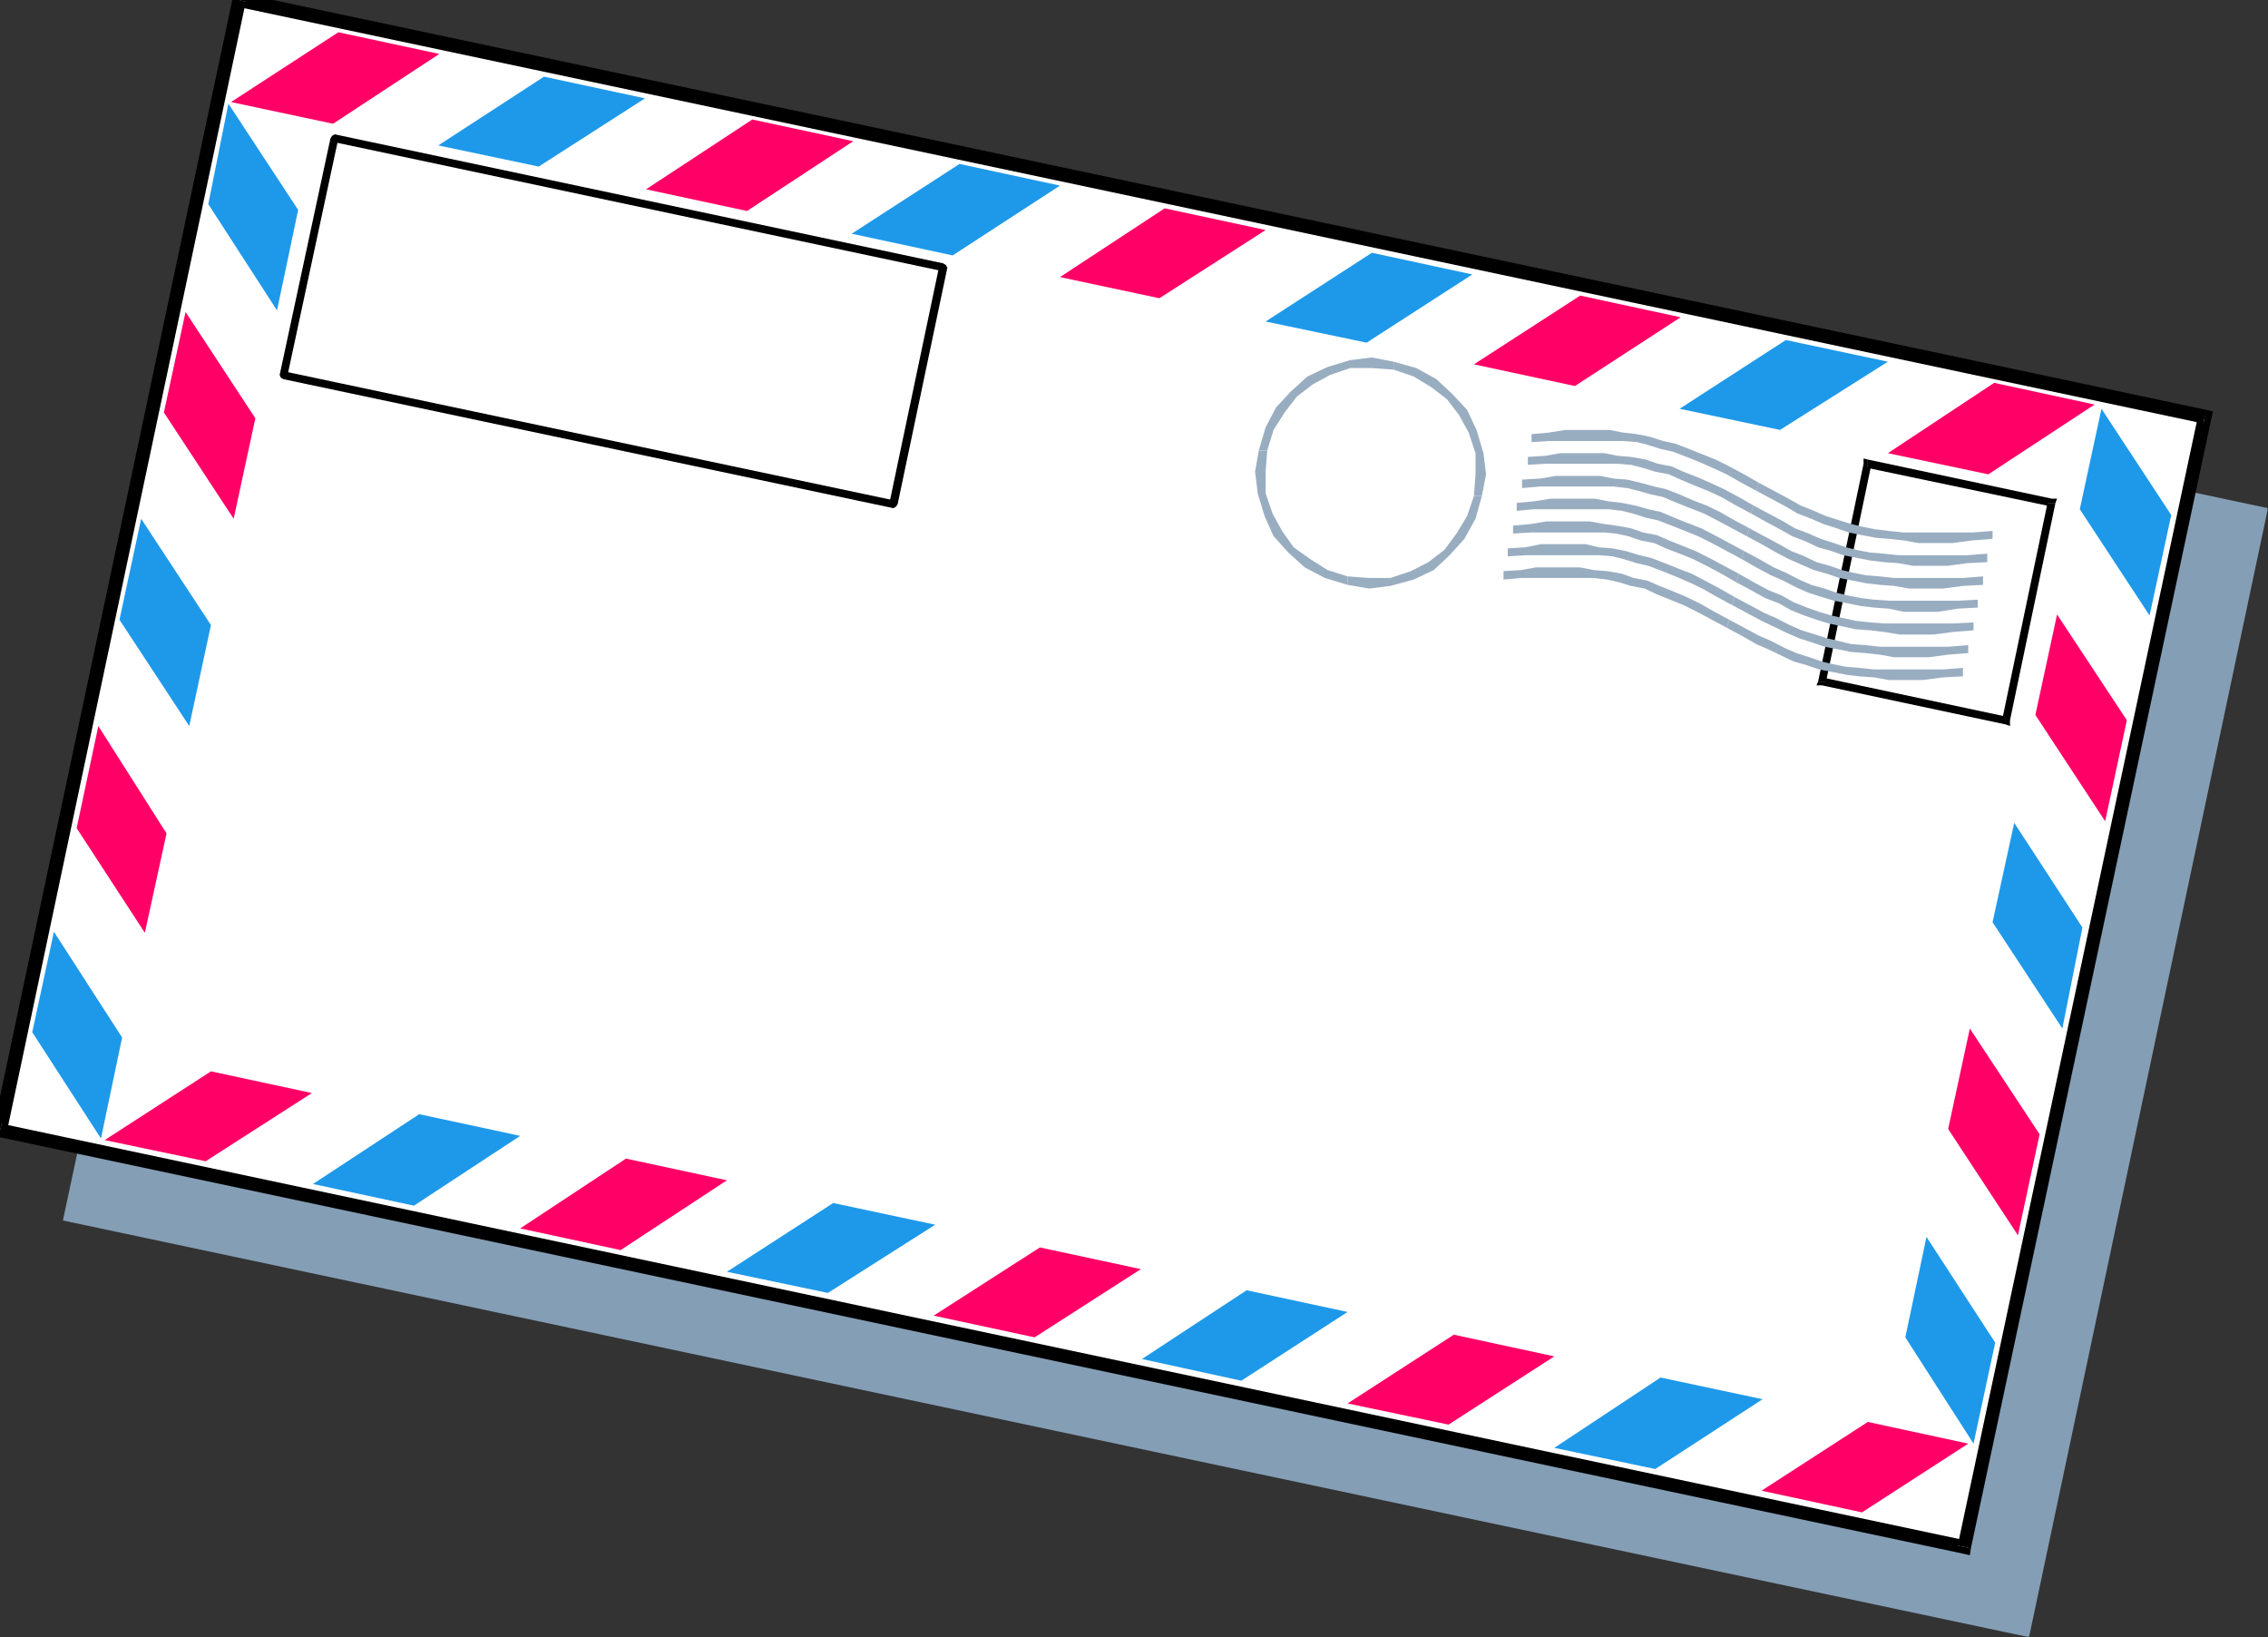 <?xml version="1.0" encoding="UTF-8" standalone="no"?>
<svg
   xmlns:ooo="http://xml.openoffice.org/svg/export"
   xmlns:dc="http://purl.org/dc/elements/1.1/"
   xmlns:cc="http://creativecommons.org/ns#"
   xmlns:rdf="http://www.w3.org/1999/02/22-rdf-syntax-ns#"
   xmlns:svg="http://www.w3.org/2000/svg"
   xmlns="http://www.w3.org/2000/svg"
   xmlns:sodipodi="http://sodipodi.sourceforge.net/DTD/sodipodi-0.dtd"
   xmlns:inkscape="http://www.inkscape.org/namespaces/inkscape"
   version="1.2"
   width="42.9mm"
   height="30.96mm"
   viewBox="0 0 4290 3096"
   preserveAspectRatio="xMidYMid"
   xml:space="preserve"
   id="svg195"
   sodipodi:docname="airenvlp.svg"
   style="fill-rule:evenodd;stroke-width:28.222;stroke-linejoin:round"
   inkscape:version="0.92.5 (2060ec1f9f, 2020-04-08)"><rect x="0" y="0" width="4290" height="3096" fill="#333333" stroke="none"/><sodipodi:namedview
   pagecolor="#ffffff"
   bordercolor="#666666"
   borderopacity="1"
   objecttolerance="10"
   gridtolerance="10"
   guidetolerance="10"
   inkscape:pageopacity="0"
   inkscape:pageshadow="2"
   inkscape:window-width="664"
   inkscape:window-height="487"
   id="namedview197"
   showgrid="false"
   inkscape:zoom="0.2102413"
   inkscape:cx="81.070867"
   inkscape:cy="58.507085"
   inkscape:window-x="0"
   inkscape:window-y="0"
   inkscape:window-maximized="0"
   inkscape:current-layer="svg195" />
 <defs
   class="ClipPathGroup"
   id="defs8">
  <clipPath
   id="presentation_clip_path"
   clipPathUnits="userSpaceOnUse">
   <rect
   x="0"
   y="0"
   width="21000"
   height="29700"
   id="rect2" />
  </clipPath>
  <clipPath
   id="presentation_clip_path_shrink"
   clipPathUnits="userSpaceOnUse">
   <rect
   x="21"
   y="29"
   width="20958"
   height="29641"
   id="rect5" />
  </clipPath>
 </defs>
 <defs
   class="TextShapeIndex"
   id="defs12">
  <g
   ooo:slide="id1"
   ooo:id-list="id3"
   id="g10" />
 </defs>
 <defs
   class="EmbeddedBulletChars"
   id="defs44">
  <g
   id="bullet-char-template-57356"
   transform="matrix(4.8828125e-4,0,0,-4.8828125e-4,0,0)">
   <path
   d="M 580,1141 1163,571 580,0 -4,571 Z"
   id="path14"
   inkscape:connector-curvature="0" />
  </g>
  <g
   id="bullet-char-template-57354"
   transform="matrix(4.8828125e-4,0,0,-4.8828125e-4,0,0)">
   <path
   d="M 8,1128 H 1137 V 0 H 8 Z"
   id="path17"
   inkscape:connector-curvature="0" />
  </g>
  <g
   id="bullet-char-template-10146"
   transform="matrix(4.8828125e-4,0,0,-4.8828125e-4,0,0)">
   <path
   d="M 174,0 602,739 174,1481 1456,739 Z M 1358,739 309,1346 659,739 Z"
   id="path20"
   inkscape:connector-curvature="0" />
  </g>
  <g
   id="bullet-char-template-10132"
   transform="matrix(4.8828125e-4,0,0,-4.8828125e-4,0,0)">
   <path
   d="M 2015,739 1276,0 H 717 l 543,543 H 174 v 393 h 1086 l -543,545 h 557 z"
   id="path23"
   inkscape:connector-curvature="0" />
  </g>
  <g
   id="bullet-char-template-10007"
   transform="matrix(4.8828125e-4,0,0,-4.8828125e-4,0,0)">
   <path
   d="m 0,-2 c -7,16 -16,29 -25,39 l 381,530 c -94,256 -141,385 -141,387 0,25 13,38 40,38 9,0 21,-2 34,-5 21,4 42,12 65,25 l 27,-13 111,-251 280,301 64,-25 24,25 c 21,-10 41,-24 62,-43 C 886,937 835,863 770,784 769,783 710,716 594,584 L 774,223 c 0,-27 -21,-55 -63,-84 l 16,-20 C 717,90 699,76 672,76 641,76 570,178 457,381 L 164,-76 c -22,-34 -53,-51 -92,-51 -42,0 -63,17 -64,51 -7,9 -10,24 -10,44 0,9 1,19 2,30 z"
   id="path26"
   inkscape:connector-curvature="0" />
  </g>
  <g
   id="bullet-char-template-10004"
   transform="matrix(4.8828125e-4,0,0,-4.8828125e-4,0,0)">
   <path
   d="M 285,-33 C 182,-33 111,30 74,156 52,228 41,333 41,471 c 0,78 14,145 41,201 34,71 87,106 158,106 53,0 88,-31 106,-94 l 23,-176 c 8,-64 28,-97 59,-98 l 735,706 c 11,11 33,17 66,17 42,0 63,-15 63,-46 V 965 c 0,-36 -10,-64 -30,-84 L 442,47 C 390,-6 338,-33 285,-33 Z"
   id="path29"
   inkscape:connector-curvature="0" />
  </g>
  <g
   id="bullet-char-template-9679"
   transform="matrix(4.8828125e-4,0,0,-4.8828125e-4,0,0)">
   <path
   d="M 813,0 C 632,0 489,54 383,161 276,268 223,411 223,592 c 0,181 53,324 160,431 106,107 249,161 430,161 179,0 323,-54 432,-161 108,-107 162,-251 162,-431 0,-180 -54,-324 -162,-431 C 1136,54 992,0 813,0 Z"
   id="path32"
   inkscape:connector-curvature="0" />
  </g>
  <g
   id="bullet-char-template-8226"
   transform="matrix(4.8828125e-4,0,0,-4.8828125e-4,0,0)">
   <path
   d="m 346,457 c -73,0 -137,26 -191,78 -54,51 -81,114 -81,188 0,73 27,136 81,188 54,52 118,78 191,78 73,0 134,-26 185,-79 51,-51 77,-114 77,-187 0,-75 -25,-137 -76,-188 -50,-52 -112,-78 -186,-78 z"
   id="path35"
   inkscape:connector-curvature="0" />
  </g>
  <g
   id="bullet-char-template-8211"
   transform="matrix(4.8828125e-4,0,0,-4.8828125e-4,0,0)">
   <path
   d="M -4,459 H 1135 V 606 H -4 Z"
   id="path38"
   inkscape:connector-curvature="0" />
  </g>
  <g
   id="bullet-char-template-61548"
   transform="matrix(4.8828125e-4,0,0,-4.8828125e-4,0,0)">
   <path
   d="m 173,740 c 0,163 58,303 173,419 116,115 255,173 419,173 163,0 302,-58 418,-173 116,-116 174,-256 174,-419 0,-163 -58,-303 -174,-418 C 1067,206 928,148 765,148 601,148 462,206 346,322 231,437 173,577 173,740 Z"
   id="path41"
   inkscape:connector-curvature="0" />
  </g>
 </defs>
 <g
   id="g49"
   transform="translate(-8355,-13302)">
  <g
   id="id2"
   class="Master_Slide">
   <g
   id="bg-id2"
   class="Background" />
   <g
   id="bo-id2"
   class="BackgroundObjects" />
  </g>
 </g>
 <g
   class="SlideGroup"
   id="g193"
   transform="translate(-8355,-13302)">
  <g
   id="g191">
   <g
   id="container-id1">
    <g
   id="id1"
   class="Slide"
   clip-path="url(#presentation_clip_path)">
     <g
   class="Page"
   id="g187">
      <g
   class="Graphic"
   id="g185">
       <g
   id="id3">
        <rect
   class="BoundingBox"
   x="8355"
   y="13302"
   width="4290"
   height="3096"
   id="rect51"
   style="fill:none;stroke:none" />
        <defs
   id="defs56">
         <clipPath
   id="clip_path_1"
   clipPathUnits="userSpaceOnUse">
          <path
   d="m 8355,13302 h 4289 v 3095 H 8355 Z"
   id="path53"
   inkscape:connector-curvature="0" />
         </clipPath>
        </defs>
        <g
   clip-path="url(#clip_path_1)"
   id="g182">
         <path
   d="m 12193,16398 452,-2135 -3716,-788 -455,2135 z"
   id="path58"
   inkscape:connector-curvature="0"
   style="fill:#849eb5;stroke:none" />
         <path
   d="m 12071,16228 455,-2138 -3719,-788 -452,2138 z"
   id="path60"
   inkscape:connector-curvature="0"
   style="fill:#ffffff;stroke:none" />
         <path
   d="m 12523,14103 -10,-16 -455,2138 25,5 455,-2137 -10,-16 10,16 3,-13 -13,-3 z"
   id="path62"
   inkscape:connector-curvature="0"
   style="fill:#000000;stroke:none" />
         <path
   d="m 8820,13305 -15,10 3718,788 5,-26 -3718,-788 -15,10 15,-10 -13,-2 -2,12 z"
   id="path64"
   inkscape:connector-curvature="0"
   style="fill:#000000;stroke:none" />
         <path
   d="m 8358,15427 10,15 452,-2137 -25,-6 -453,2138 10,15 -10,-15 -2,13 12,2 z"
   id="path66"
   inkscape:connector-curvature="0"
   style="fill:#000000;stroke:none" />
         <path
   d="m 12058,16225 15,-10 -3715,-788 -6,25 3716,788 15,-10 -15,10 13,3 2,-13 z"
   id="path68"
   inkscape:connector-curvature="0"
   style="fill:#000000;stroke:none" />
         <path
   d="m 11877,16162 201,-130 -190,-41 -201,130 z"
   id="path70"
   inkscape:connector-curvature="0"
   style="fill:#ff0066;stroke:none" />
         <path
   d="m 11486,16080 203,-132 -193,-41 -201,133 z"
   id="path72"
   inkscape:connector-curvature="0"
   style="fill:#1e99ea;stroke:none" />
         <path
   d="m 11095,15996 200,-129 -190,-41 -201,130 z"
   id="path74"
   inkscape:connector-curvature="0"
   style="fill:#ff0066;stroke:none" />
         <path
   d="m 10703,15913 201,-130 -191,-41 -198,130 z"
   id="path76"
   inkscape:connector-curvature="0"
   style="fill:#1e99ea;stroke:none" />
         <path
   d="m 10312,15831 201,-129 -191,-41 -201,129 z"
   id="path78"
   inkscape:connector-curvature="0"
   style="fill:#ff0066;stroke:none" />
         <path
   d="m 9921,15747 203,-129 -193,-41 -201,130 z"
   id="path80"
   inkscape:connector-curvature="0"
   style="fill:#1e99ea;stroke:none" />
         <path
   d="m 9529,15666 201,-132 -191,-41 -200,132 z"
   id="path82"
   inkscape:connector-curvature="0"
   style="fill:#ff0066;stroke:none" />
         <path
   d="m 9138,15582 201,-132 -191,-41 -201,132 z"
   id="path84"
   inkscape:connector-curvature="0"
   style="fill:#1e99ea;stroke:none" />
         <path
   d="m 8744,15498 201,-129 -191,-41 -201,130 z"
   id="path86"
   inkscape:connector-curvature="0"
   style="fill:#ff0066;stroke:none" />
         <path
   d="m 8919,13699 -132,-201 -38,190 130,201 z"
   id="path88"
   inkscape:connector-curvature="0"
   style="fill:#1e99ea;stroke:none" />
         <path
   d="m 8838,14093 -132,-201 -41,190 132,201 z"
   id="path90"
   inkscape:connector-curvature="0"
   style="fill:#ff0066;stroke:none" />
         <path
   d="m 8754,14484 -132,-201 -41,191 132,201 z"
   id="path92"
   inkscape:connector-curvature="0"
   style="fill:#1e99ea;stroke:none" />
         <path
   d="m 8670,14878 -129,-203 -41,193 129,198 z"
   id="path94"
   inkscape:connector-curvature="0"
   style="fill:#ff0066;stroke:none" />
         <path
   d="m 8586,15264 -129,-200 -41,190 130,201 z"
   id="path96"
   inkscape:connector-curvature="0"
   style="fill:#1e99ea;stroke:none" />
         <path
   d="m 8995,13363 -203,132 193,41 201,-132 z"
   id="path98"
   inkscape:connector-curvature="0"
   style="fill:#ff0066;stroke:none" />
         <path
   d="m 9384,13447 -200,130 190,40 201,-129 z"
   id="path100"
   inkscape:connector-curvature="0"
   style="fill:#1e99ea;stroke:none" />
         <path
   d="m 9778,13528 -201,132 191,41 201,-132 z"
   id="path102"
   inkscape:connector-curvature="0"
   style="fill:#ff0066;stroke:none" />
         <path
   d="m 10170,13612 -204,132 191,41 203,-132 z"
   id="path104"
   inkscape:connector-curvature="0"
   style="fill:#1e99ea;stroke:none" />
         <path
   d="m 10558,13696 -198,130 188,40 201,-129 z"
   id="path106"
   inkscape:connector-curvature="0"
   style="fill:#ff0066;stroke:none" />
         <path
   d="m 10950,13780 -201,130 191,40 200,-129 z"
   id="path108"
   inkscape:connector-curvature="0"
   style="fill:#1e99ea;stroke:none" />
         <path
   d="m 11344,13861 -201,130 191,41 200,-130 z"
   id="path110"
   inkscape:connector-curvature="0"
   style="fill:#ff0066;stroke:none" />
         <path
   d="m 11733,13945 -201,130 190,40 204,-129 z"
   id="path112"
   inkscape:connector-curvature="0"
   style="fill:#1e99ea;stroke:none" />
         <path
   d="m 12127,14026 -201,133 190,40 201,-132 z"
   id="path114"
   inkscape:connector-curvature="0"
   style="fill:#ff0066;stroke:none" />
         <path
   d="m 11959,15831 129,201 41,-191 -130,-200 z"
   id="path116"
   inkscape:connector-curvature="0"
   style="fill:#1e99ea;stroke:none" />
         <path
   d="m 12040,15437 132,201 41,-191 -132,-200 z"
   id="path118"
   inkscape:connector-curvature="0"
   style="fill:#ff0066;stroke:none" />
         <path
   d="m 12124,15046 132,201 38,-191 -129,-198 z"
   id="path120"
   inkscape:connector-curvature="0"
   style="fill:#1e99ea;stroke:none" />
         <path
   d="m 12205,14654 132,201 41,-191 -132,-200 z"
   id="path122"
   inkscape:connector-curvature="0"
   style="fill:#ff0066;stroke:none" />
         <path
   d="m 12289,14265 132,201 41,-190 -132,-201 z"
   id="path124"
   inkscape:connector-curvature="0"
   style="fill:#1e99ea;stroke:none" />
         <path
   d="m 12236,14253 -87,411 -348,-73 87,-412 z"
   id="path126"
   inkscape:connector-curvature="0"
   style="fill:#ffffff;stroke:none" />
         <path
   d="m 12149,14672 8,-8 86,-411 h -15 l -86,411 7,-7 v 15 l 8,3 v -11 z"
   id="path128"
   inkscape:connector-curvature="0"
   style="fill:#000000;stroke:none" />
         <path
   d="m 11794,14591 7,7 348,74 v -15 l -348,-74 8,8 h -15 l -3,7 h 10 z"
   id="path130"
   inkscape:connector-curvature="0"
   style="fill:#000000;stroke:none" />
         <path
   d="m 11888,14171 -8,8 -86,412 h 15 l 86,-412 -7,8 v -16 l -8,-2 v 10 z"
   id="path132"
   inkscape:connector-curvature="0"
   style="fill:#000000;stroke:none" />
         <path
   d="m 12243,14253 -7,-8 -348,-74 v 16 l 348,73 -8,-7 h 15 l 3,-8 h -10 z"
   id="path134"
   inkscape:connector-curvature="0"
   style="fill:#000000;stroke:none" />
         <path
   d="m 11143,14240 v 0 l -13,38 -20,33 -23,31 -30,23 -33,17 -39,13 h -40 l -41,-3 v 16 l 41,7 40,-5 44,-12 38,-18 30,-28 28,-31 21,-38 12,-43 v 0 z"
   id="path136"
   inkscape:connector-curvature="0"
   style="fill:#99adc1;stroke:none" />
         <path
   d="m 10991,14001 v 0 l 38,13 33,20 30,23 23,30 18,33 13,39 v 40 l -3,41 h 15 l 8,-41 -5,-40 -13,-44 -18,-38 -28,-30 -30,-28 -38,-21 -43,-12 v 0 z"
   id="path138"
   inkscape:connector-curvature="0"
   style="fill:#99adc1;stroke:none" />
         <path
   d="m 10752,14154 v 0 l 12,-39 21,-33 23,-30 30,-23 33,-18 38,-13 h 41 l 41,3 v -15 l -41,-8 -41,5 -43,13 -38,18 -31,28 -28,30 -20,38 -13,44 v 0 z"
   id="path140"
   inkscape:connector-curvature="0"
   style="fill:#99adc1;stroke:none" />
         <path
   d="m 10904,14392 v 0 l -38,-12 -33,-21 -31,-22 -22,-31 -18,-33 -13,-38 v -41 l 3,-40 h -16 l -7,40 5,41 13,43 17,38 28,31 31,28 38,20 43,13 v 0 z"
   id="path142"
   inkscape:connector-curvature="0"
   style="fill:#99adc1;stroke:none" />
         <path
   d="m 11682,14215 v 0 l -28,-16 -28,-15 -26,-13 -25,-10 -25,-10 -26,-10 -23,-5 -25,-8 -25,-5 -26,-3 -25,-5 h -28 -28 -28 l -31,5 -33,3 v 15 l 33,-2 h 31 28 28 28 25 l 26,2 20,5 25,8 23,5 26,10 25,10 25,11 26,12 28,16 28,15 v 0 z"
   id="path144"
   inkscape:connector-curvature="0"
   style="fill:#99adc1;stroke:none" />
         <path
   d="m 12124,14306 -38,3 h -38 -33 -31 -28 l -28,-3 -25,-3 -26,-5 -20,-5 -23,-7 -25,-8 -23,-10 -25,-10 -23,-13 -28,-15 -28,-15 -5,15 28,15 28,15 22,13 26,10 23,10 25,8 23,8 25,5 26,5 25,2 28,3 28,5 h 31 33 l 38,-5 38,-3 z"
   id="path146"
   inkscape:connector-curvature="0"
   style="fill:#99adc1;stroke:none" />
         <path
   d="m 11672,14258 v 0 l -28,-16 -28,-15 -26,-12 -25,-11 -26,-10 -22,-10 -26,-5 -23,-8 -28,-5 -25,-2 -25,-5 h -26 -28 -30 l -28,5 -33,2 v 15 l 33,-2 h 28 30 28 26 25 l 25,2 23,6 23,7 26,5 22,10 26,11 25,10 26,12 28,16 28,15 v 0 z"
   id="path148"
   inkscape:connector-curvature="0"
   style="fill:#99adc1;stroke:none" />
         <path
   d="m 12114,14349 -38,3 h -38 -33 -31 -28 l -28,-3 -25,-2 -26,-5 -20,-5 -23,-8 -25,-8 -23,-10 -26,-10 -22,-13 -28,-15 -28,-15 -5,15 27,15 28,15 23,13 26,10 23,11 25,7 23,8 25,5 26,5 25,3 28,2 28,5 h 31 33 l 38,-5 38,-2 z"
   id="path150"
   inkscape:connector-curvature="0"
   style="fill:#99adc1;stroke:none" />
         <path
   d="m 11664,14301 v 0 l -28,-15 -28,-16 -25,-12 -26,-10 -25,-11 -26,-10 -22,-5 -26,-7 -25,-6 -26,-2 -25,-5 h -28 -28 -28 l -30,5 -34,2 v 16 l 34,-3 h 30 28 28 28 25 l 26,3 20,5 25,7 23,5 26,11 25,10 26,10 25,13 28,15 28,15 v 0 z"
   id="path152"
   inkscape:connector-curvature="0"
   style="fill:#99adc1;stroke:none" />
         <path
   d="m 12106,14392 -38,3 h -38 -33 -31 -28 l -27,-3 -26,-2 -25,-5 -21,-5 -23,-8 -25,-7 -23,-11 -25,-10 -23,-13 -28,-15 -28,-15 -5,15 28,15 28,16 23,12 25,11 23,10 25,7 23,8 26,5 25,5 26,3 27,2 28,5 h 31 33 l 38,-5 38,-2 z"
   id="path154"
   inkscape:connector-curvature="0"
   style="fill:#99adc1;stroke:none" />
         <path
   d="m 11654,14344 v 0 l -28,-15 -28,-15 -25,-13 -26,-10 -25,-10 -26,-11 -23,-5 -25,-7 -25,-5 -26,-3 -25,-5 h -28 -28 -28 l -31,5 -33,3 v 15 l 33,-3 h 31 28 28 28 25 l 26,3 20,5 25,8 23,5 26,10 25,10 25,10 26,13 28,15 28,15 v 0 z"
   id="path156"
   inkscape:connector-curvature="0"
   style="fill:#99adc1;stroke:none" />
         <path
   d="m 12096,14436 -38,2 h -38 -33 -31 -28 l -28,-2 -25,-3 -25,-5 -21,-5 -23,-8 -25,-7 -23,-10 -25,-13 -23,-10 -28,-16 -28,-15 -5,15 28,16 28,15 23,10 25,13 23,10 25,8 23,7 26,5 25,5 25,3 28,2 28,6 h 31 33 l 38,-6 38,-2 z"
   id="path158"
   inkscape:connector-curvature="0"
   style="fill:#99adc1;stroke:none" />
         <path
   d="m 11644,14387 v 0 l -28,-15 -28,-15 -26,-13 -25,-10 -25,-10 -23,-10 -26,-5 -23,-8 -28,-5 -22,-3 -28,-5 h -26 -28 -28 l -30,5 -33,3 v 15 l 33,-2 h 30 28 28 26 28 l 22,2 23,5 23,8 26,5 22,10 26,10 25,10 26,13 28,15 28,16 v 0 z"
   id="path160"
   inkscape:connector-curvature="0"
   style="fill:#99adc1;stroke:none" />
         <path
   d="m 12088,14479 -38,2 h -38 -33 -30 -31 l -25,-2 -28,-3 -23,-5 -23,-5 -23,-7 -23,-8 -25,-10 -23,-13 -25,-10 -28,-15 -28,-16 -5,16 28,15 27,15 26,10 23,13 25,10 23,8 23,7 28,6 23,5 28,2 25,3 31,5 h 30 33 l 38,-5 38,-3 z"
   id="path162"
   inkscape:connector-curvature="0"
   style="fill:#99adc1;stroke:none" />
         <path
   d="m 11636,14431 v 0 l -28,-16 -28,-15 -25,-13 -26,-10 -25,-10 -26,-10 -22,-5 -26,-8 -25,-5 -26,-2 -25,-6 h -28 -28 -28 l -30,6 -33,2 v 15 l 33,-2 h 30 28 28 28 25 l 26,2 20,5 26,8 22,5 26,10 25,10 26,11 25,12 28,16 28,15 v 0 z"
   id="path164"
   inkscape:connector-curvature="0"
   style="fill:#99adc1;stroke:none" />
         <path
   d="m 12078,14522 -38,3 h -38 -33 -31 -27 l -28,-3 -26,-2 -25,-6 -21,-5 -22,-7 -26,-8 -23,-10 -25,-13 -23,-10 -28,-15 -28,-15 -5,15 28,15 28,15 23,11 25,12 23,10 25,8 23,8 26,5 25,5 26,2 28,3 27,5 h 31 33 l 38,-5 38,-3 z"
   id="path166"
   inkscape:connector-curvature="0"
   style="fill:#99adc1;stroke:none" />
         <path
   d="m 11626,14474 v 0 l -28,-15 -28,-16 -25,-12 -26,-11 -25,-10 -23,-10 -26,-5 -22,-8 -28,-5 -26,-2 -25,-5 h -26 -28 -30 l -28,5 -33,2 v 16 l 33,-3 h 28 30 28 26 25 l 26,3 22,5 23,7 26,5 23,11 25,10 25,10 26,13 28,15 28,15 v 0 z"
   id="path168"
   inkscape:connector-curvature="0"
   style="fill:#99adc1;stroke:none" />
         <path
   d="m 12068,14565 -38,3 h -38 -33 -31 -28 l -28,-3 -25,-2 -25,-5 -21,-5 -23,-8 -25,-8 -23,-10 -25,-13 -23,-10 -28,-15 -28,-15 -5,15 28,15 28,16 23,10 25,12 23,11 25,7 23,8 26,5 25,5 25,3 28,2 28,5 h 31 33 l 38,-5 38,-2 z"
   id="path170"
   inkscape:connector-curvature="0"
   style="fill:#99adc1;stroke:none" />
         <path
   d="m 10045,14255 94,-447 -1151,-244 -97,447 z"
   id="path172"
   inkscape:connector-curvature="0"
   style="fill:#ffffff;stroke:none" />
         <path
   d="m 10139,13815 -8,-7 -94,447 h 16 l 94,-447 -8,-8 8,8 -3,-5 -5,-3 -5,3 -3,5 z"
   id="path174"
   inkscape:connector-curvature="0"
   style="fill:#000000;stroke:none" />
         <path
   d="m 8995,13564 -7,7 1151,244 v -15 l -1151,-244 -8,8 8,-8 -5,3 -3,5 3,5 5,2 z"
   id="path176"
   inkscape:connector-curvature="0"
   style="fill:#000000;stroke:none" />
         <path
   d="m 8891,14004 8,7 96,-447 h -15 l -96,447 7,8 -7,-8 2,5 5,3 5,-3 3,-5 z"
   id="path178"
   inkscape:connector-curvature="0"
   style="fill:#000000;stroke:none" />
         <path
   d="m 10037,14255 8,-7 -1154,-244 v 15 l 1154,244 8,-8 -8,8 5,-3 3,-5 -3,-5 -5,-2 z"
   id="path180"
   inkscape:connector-curvature="0"
   style="fill:#000000;stroke:none" />
        </g>
       </g>
      </g>
     </g>
    </g>
   </g>
  </g>
 </g>
</svg>